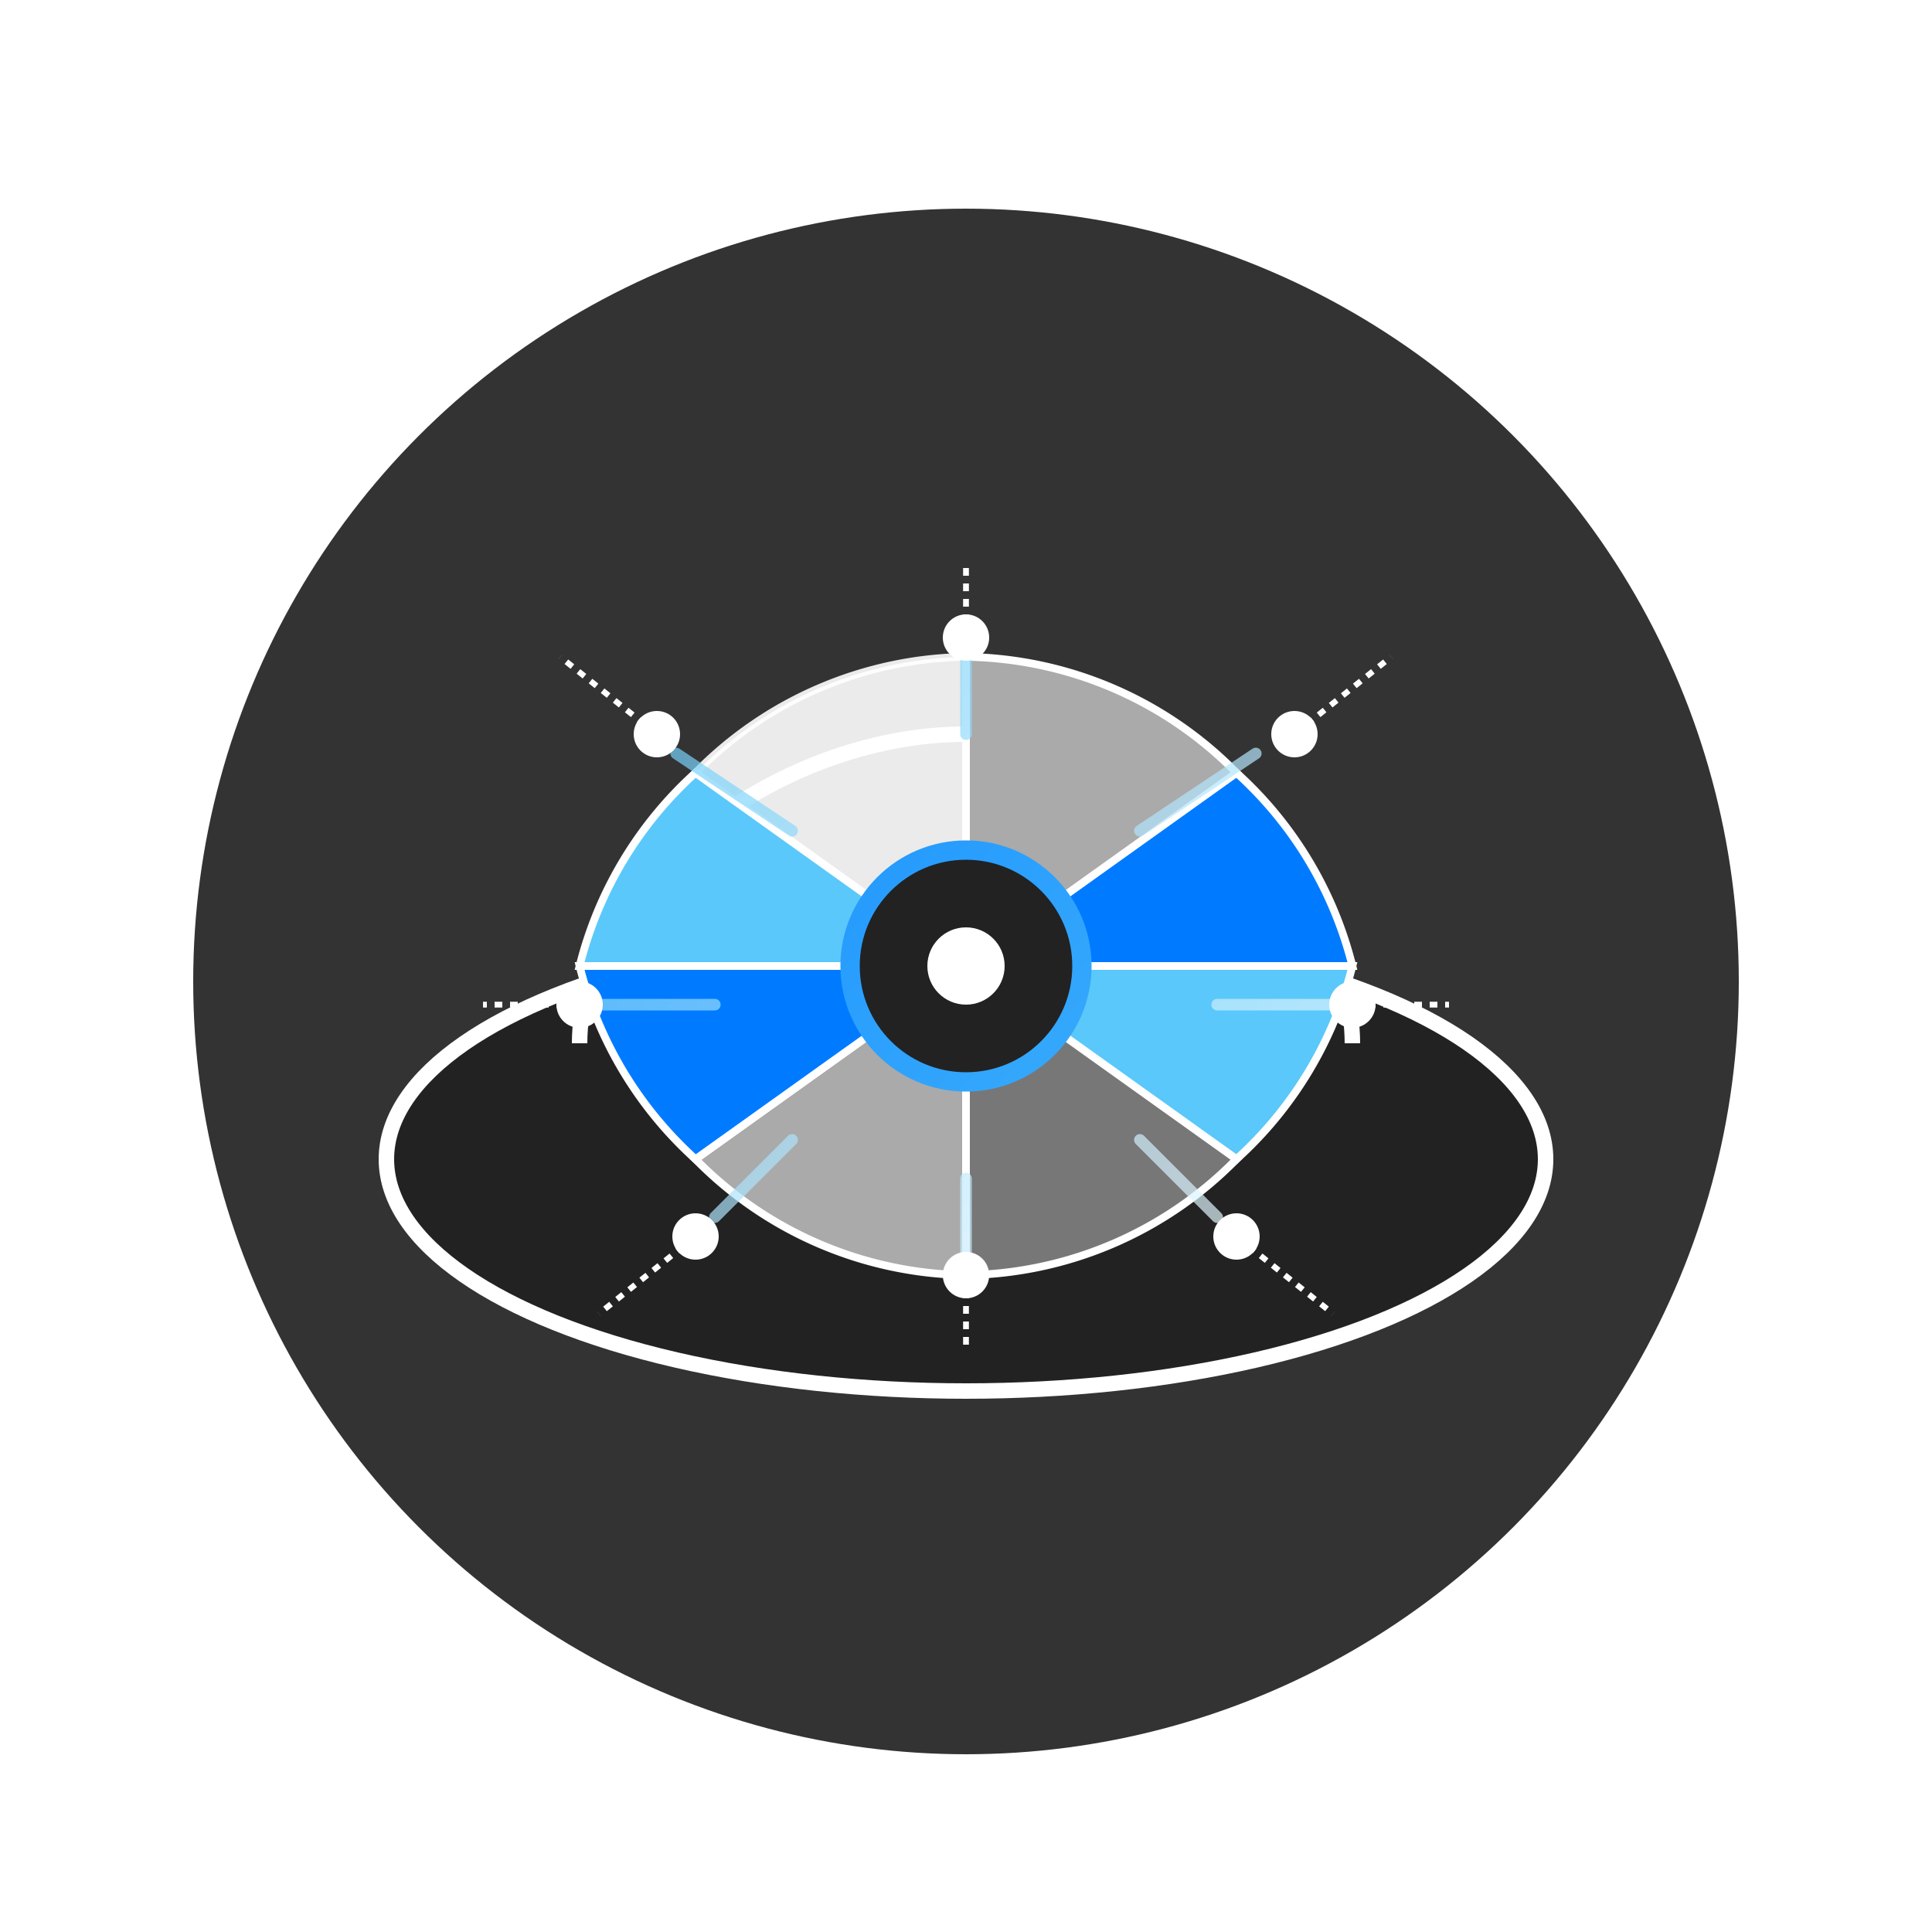 <?xml version="1.0" encoding="UTF-8"?>
<svg width="500" height="500" viewBox="0 0 500 500" fill="none" xmlns="http://www.w3.org/2000/svg">
  <defs>
    <linearGradient id="paint0_linear" x1="100" y1="100" x2="400" y2="400" gradientUnits="userSpaceOnUse">
      <stop offset="0" stop-color="#007BFF"/>
      <stop offset="1" stop-color="#5AC8FA"/>
    </linearGradient>
    <linearGradient id="paint1_linear" x1="150" y1="150" x2="350" y2="350" gradientUnits="userSpaceOnUse">
      <stop offset="0" stop-color="#5AC8FA"/>
      <stop offset="1" stop-color="#FFFFFF"/>
    </linearGradient>
    <filter id="shadow" x="0" y="0" width="500" height="500" filterUnits="userSpaceOnUse" color-interpolation-filters="sRGB">
      <feFlood flood-opacity="0" result="BackgroundImageFix"/>
      <feColorMatrix in="SourceAlpha" type="matrix" values="0 0 0 0 0 0 0 0 0 0 0 0 0 0 0 0 0 0 127 0"/>
      <feOffset dy="4"/>
      <feGaussianBlur stdDeviation="8"/>
      <feColorMatrix type="matrix" values="0 0 0 0 0 0 0 0 0 0 0 0 0 0 0 0 0 0 0.25 0"/>
      <feBlend mode="normal" in2="BackgroundImageFix" result="effect1_dropShadow"/>
      <feBlend mode="normal" in="SourceGraphic" in2="effect1_dropShadow" result="shape"/>
    </filter>
  </defs>
  
  <!-- Background -->
  <circle cx="250" cy="250" r="200" fill="#333333" filter="url(#shadow)"/>
  
  <!-- Bowl - resembling the original fruit bowl concept -->
  <ellipse cx="250" cy="300" rx="150" ry="60" fill="#222222" stroke="white" stroke-width="4"/>
  <path d="M150 270C150 230 200 190 250 190C300 190 350 230 350 270" stroke="white" stroke-width="4" fill="none"/>
  
  <!-- Data chart slices representing fruit salad -->
  <path d="M250 250L320 200A100 100 0 0 1 350 250L250 250Z" fill="#007BFF" stroke="white" stroke-width="2"/>
  <path d="M250 250L350 250A100 100 0 0 1 320 300L250 250Z" fill="#5AC8FA" stroke="white" stroke-width="2"/>
  <path d="M250 250L320 300A100 100 0 0 1 250 330L250 250Z" fill="#777777" stroke="white" stroke-width="2"/>
  <path d="M250 250L250 330A100 100 0 0 1 180 300L250 250Z" fill="#AAAAAA" stroke="white" stroke-width="2"/>
  <path d="M250 250L180 300A100 100 0 0 1 150 250L250 250Z" fill="#007BFF" stroke="white" stroke-width="2"/>
  <path d="M250 250L150 250A100 100 0 0 1 180 200L250 250Z" fill="#5AC8FA" stroke="white" stroke-width="2"/>
  <path d="M250 250L180 200A100 100 0 0 1 250 170L250 250Z" fill="#FFFFFF" stroke="white" stroke-width="2" opacity="0.9"/>
  <path d="M250 250L250 170A100 100 0 0 1 320 200L250 250Z" fill="#AAAAAA" stroke="white" stroke-width="2"/>
  
  <!-- Data visualization elements -->
  <circle cx="250" cy="250" r="30" fill="#222222" stroke="url(#paint0_linear)" stroke-width="5"/>
  <circle cx="250" cy="250" r="10" fill="white"/>
  
  <!-- Visualization controls and indicators -->
  <g stroke="url(#paint1_linear)" stroke-width="3" stroke-linecap="round">
    <line x1="295" y1="215" x2="325" y2="195" opacity="0.7"/>
    <line x1="315" y1="260" x2="345" y2="260" opacity="0.7"/>
    <line x1="295" y1="295" x2="315" y2="315" opacity="0.7"/>
    <line x1="250" y1="305" x2="250" y2="325" opacity="0.7"/>
    <line x1="205" y1="295" x2="185" y2="315" opacity="0.7"/>
    <line x1="185" y1="260" x2="155" y2="260" opacity="0.7"/>
    <line x1="205" y1="215" x2="175" y2="195" opacity="0.7"/>
    <line x1="250" y1="190" x2="250" y2="170" opacity="0.7"/>
  </g>
  
  <!-- Small data points -->
  <circle cx="335" cy="190" r="6" fill="white"/>
  <circle cx="350" cy="260" r="6" fill="white"/>
  <circle cx="320" cy="320" r="6" fill="white"/>
  <circle cx="250" cy="330" r="6" fill="white"/>
  <circle cx="180" cy="320" r="6" fill="white"/>
  <circle cx="150" cy="260" r="6" fill="white"/>
  <circle cx="170" cy="190" r="6" fill="white"/>
  <circle cx="250" cy="165" r="6" fill="white"/>
  
  <!-- Data annotation lines -->
  <line x1="335" y1="190" x2="360" y2="170" stroke="white" stroke-width="1.5" stroke-dasharray="2 2"/>
  <line x1="350" y1="260" x2="375" y2="260" stroke="white" stroke-width="1.5" stroke-dasharray="2 2"/>
  <line x1="320" y1="320" x2="345" y2="340" stroke="white" stroke-width="1.5" stroke-dasharray="2 2"/>
  <line x1="250" y1="330" x2="250" y2="350" stroke="white" stroke-width="1.5" stroke-dasharray="2 2"/>
  <line x1="180" y1="320" x2="155" y2="340" stroke="white" stroke-width="1.5" stroke-dasharray="2 2"/>
  <line x1="150" y1="260" x2="125" y2="260" stroke="white" stroke-width="1.5" stroke-dasharray="2 2"/>
  <line x1="170" y1="190" x2="145" y2="170" stroke="white" stroke-width="1.5" stroke-dasharray="2 2"/>
  <line x1="250" y1="165" x2="250" y2="145" stroke="white" stroke-width="1.5" stroke-dasharray="2 2"/>
</svg>